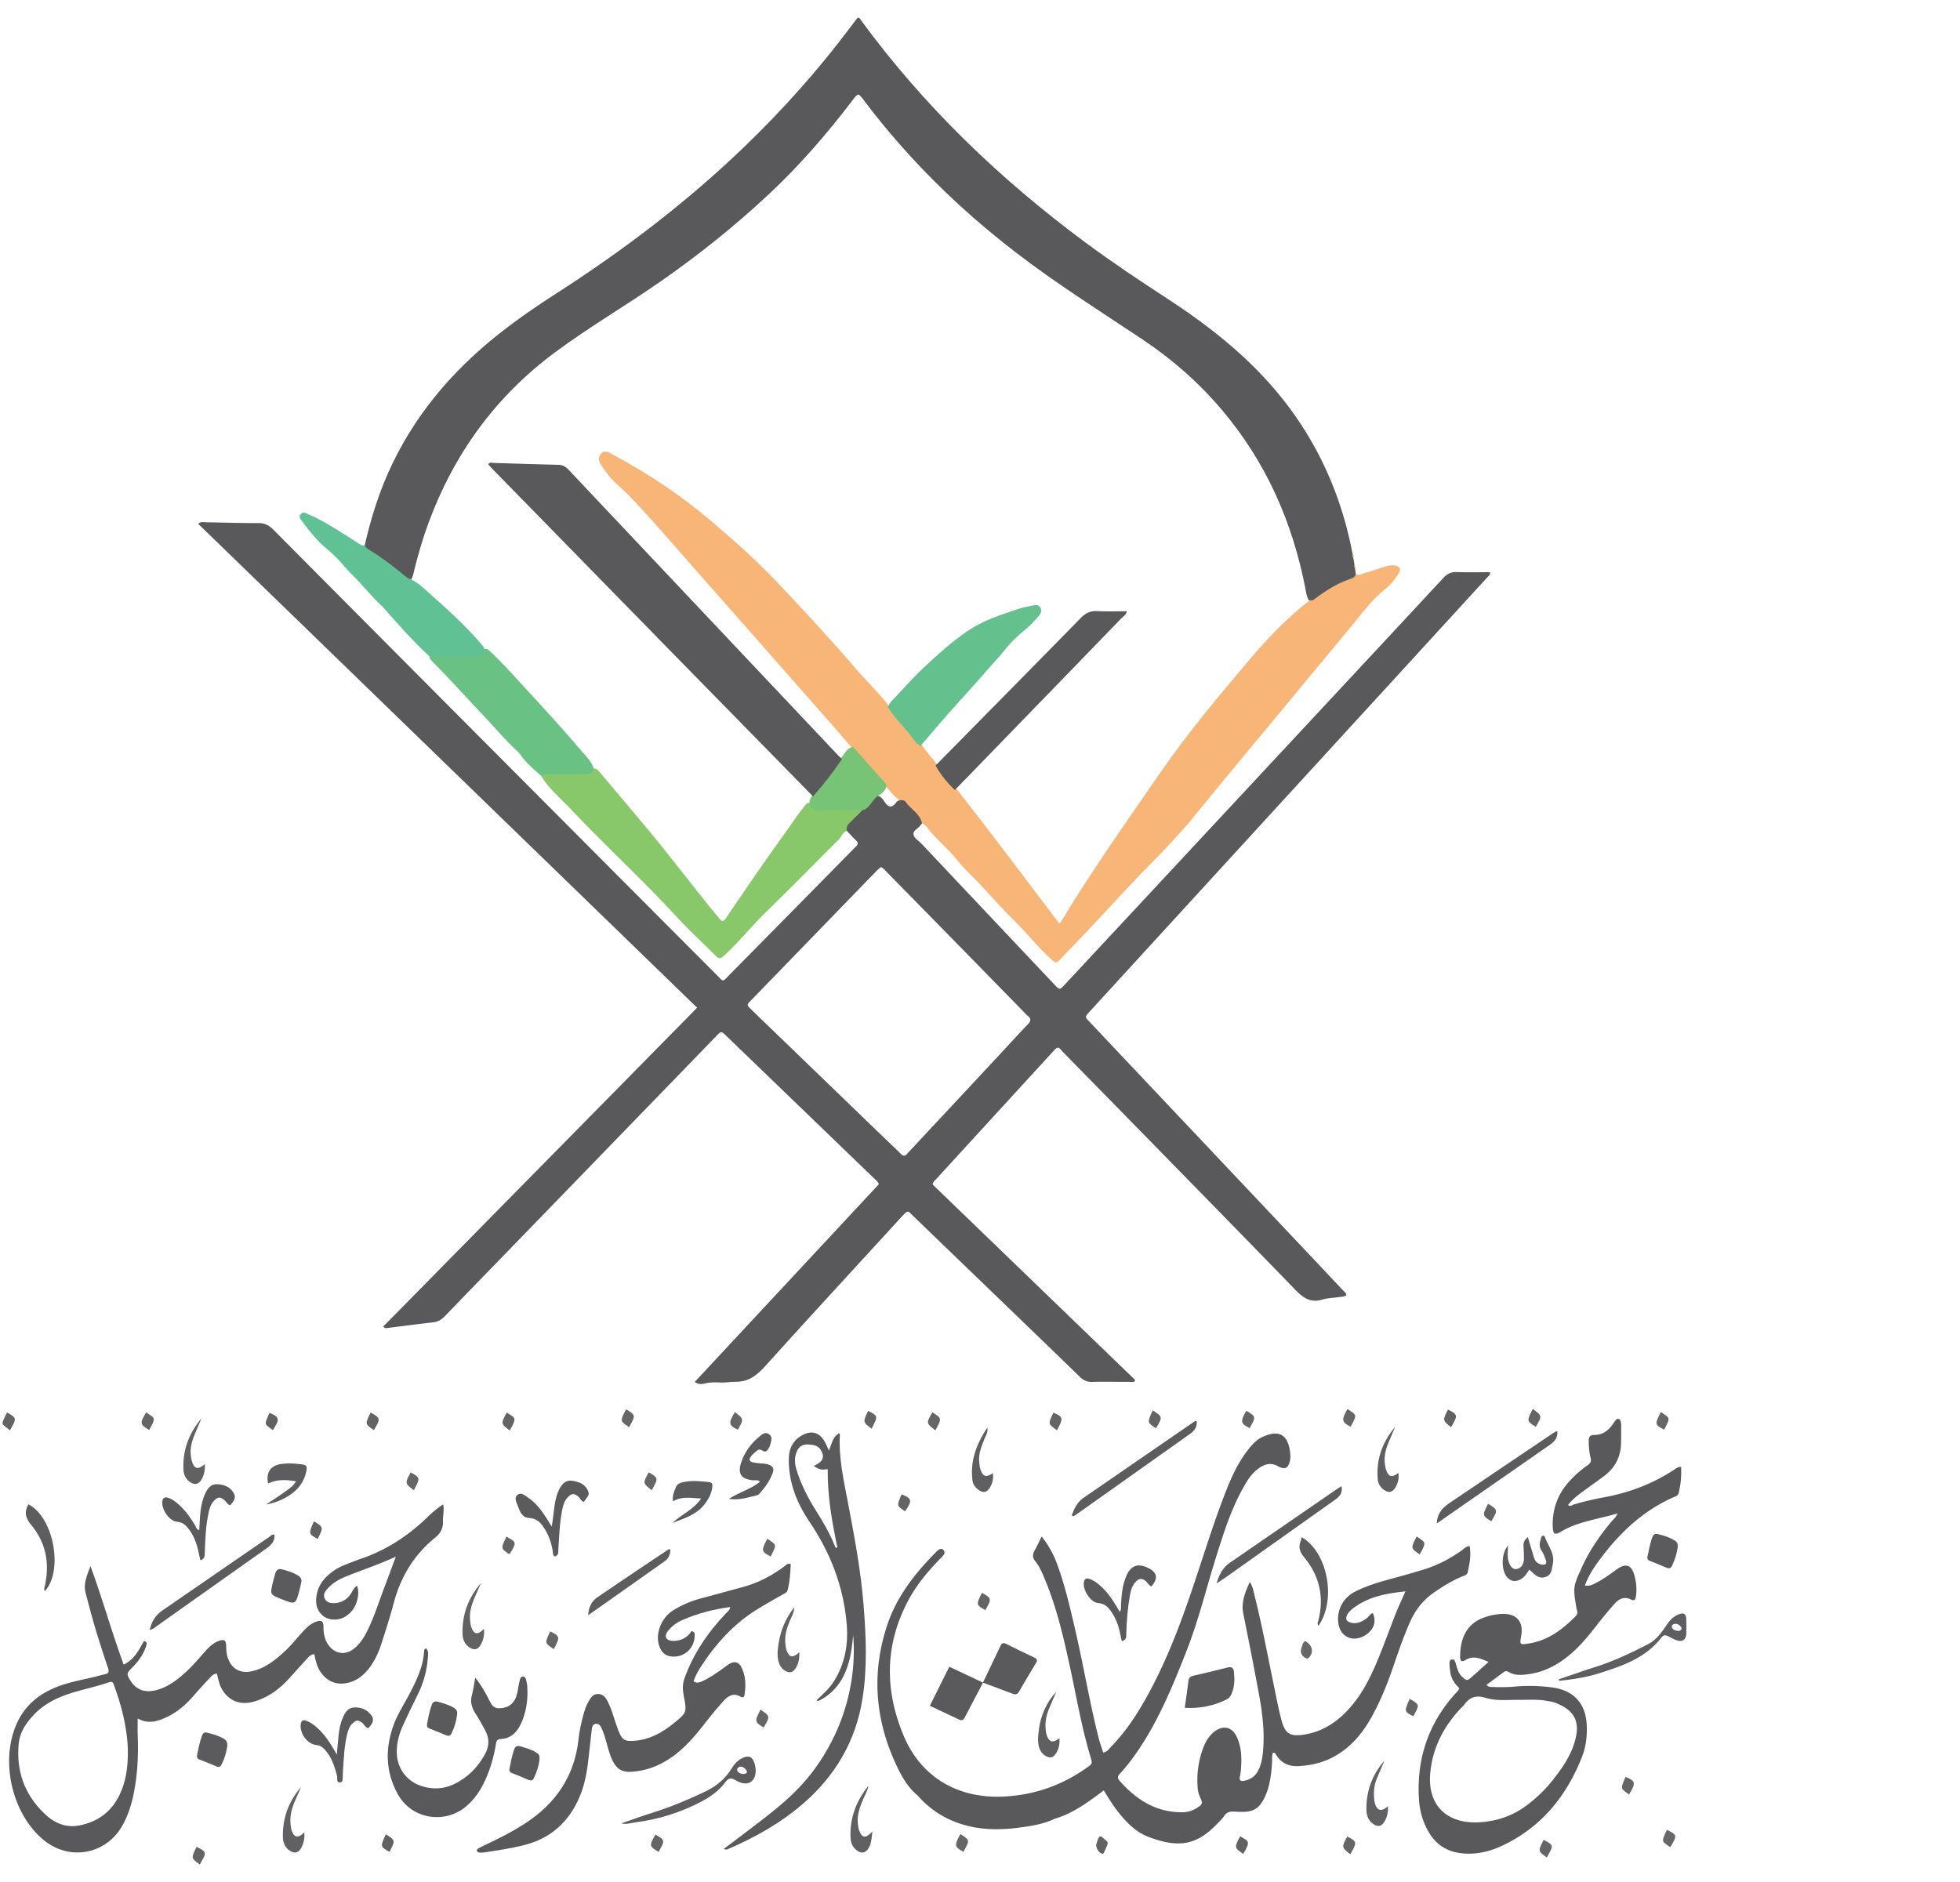 <svg height="2401" viewBox="28.94 17.91 549.599 518.02" width="2500" xmlns="http://www.w3.org/2000/svg"><path d="m131.2 165.97c1.6-6.94 3.65-13.74 6.54-20.26 6.93-15.61 17.56-28.29 30.85-38.86 5.26-4.19 10.79-7.98 16.45-11.62 18.74-12.05 36.41-25.47 52.49-40.94 10.91-10.5 20.96-21.75 30.03-33.88.62-.83 1.25-1.65 1.84-2.43.6-.07.73.38.95.67 17.65 24.13 38.97 44.59 62.95 62.36 7.39 5.47 15.03 10.59 22.74 15.6 8.93 5.81 17.43 12.17 24.96 19.76 14.46 14.56 23.44 31.97 27.23 52.08.18.33.05.72.2 1.06.1.6.2 1.21.31 1.81.14.35.03.73.16 1.08.08.56.15 1.11.23 1.67.5 1.27-.56 1.55-1.3 1.81-3.47 1.25-6.56 3.15-9.55 5.25-.72.5-1.46 1.07-2.32.21-.59-.89-.72-1.92-.92-2.95-3.59-18.81-11.07-35.8-23.52-50.49-6.45-7.61-13.88-14.13-22.17-19.67-11.97-7.99-24.16-15.65-35.58-24.44-16.06-12.35-30.36-26.43-42.56-42.61-1.62-2.15-1.62-2.15-3.2-.07-7.12 9.37-14.81 18.25-23.41 26.3-9.52 8.91-19.68 17.05-30.4 24.51-9.78 6.81-20.1 12.82-29.67 19.93-16.64 12.36-28.3 28.44-35.45 47.85-1.58 4.28-2.84 8.65-3.95 13.07-.23.92-.32 1.9-.89 2.71-.76.49-1.37.08-1.94-.34-3.43-2.54-6.56-5.47-10.29-7.61-.53-.3-.99-.81-.81-1.56z" fill="#59595b"/><path d="m396.28 181.3c.61.29.99-.06 1.46-.42 2.96-2.24 6.08-4.22 9.62-5.44.76-.26 1.51-.49 1.77-1.38.83.44 1.55-.07 2.29-.29 2.13-.63 4.25-1.31 6.36-2.01.63-.21 1.26-.21 1.9-.18 1.77.08 2.36 1.03 1.32 2.5-.99 1.4-1.96 2.82-3.38 3.94-2.25 1.78-4.25 3.85-6.06 6.09-2.45 3.03-4.92 6.03-7.41 9.03-3.29 3.98-6.6 7.94-9.89 11.91-1.97 2.38-3.93 4.78-5.91 7.16-3.3 3.97-6.61 7.93-9.9 11.91-2.74 3.3-5.47 6.61-8.19 9.92-2.62 3.19-5.21 6.4-7.83 9.58-1.47 1.78-3.1 3.42-4.63 5.15-2.9 3.28-6.09 6.3-9.11 9.47-5.28 5.54-10.42 11.21-15.69 16.75-2.19 2.31-4.39 4.62-6.6 6.91-1.34 1.39-1.4 1.32-2.88-.02-3.61-3.28-6.58-7.16-10.07-10.56-3.31-3.23-6.35-6.73-9.51-10.1-2.23-2.38-4.71-4.57-6.72-7.12-2.62-3.34-6.07-5.89-8.55-9.34-.26-.36-.76-.55-1.15-.82-1.55-1.79-3.1-3.58-4.66-5.36-.37-.42-.78-.79-1.36-.9-1.75-1.14-2.92-2.87-4.39-4.3-3.17-3.6-6.55-7.01-9.46-10.84-3.98-4.69-8.06-9.28-12.12-13.89-6.33-7.18-12.67-14.36-18.99-21.57-5.42-6.18-10.89-12.32-16.31-18.51-4.94-5.64-9.83-11.34-15.07-16.72-2.11-2.17-4.62-3.96-6.32-6.52-.22-.33-.49-.63-.72-.96-.86-1.28-1.93-2.69-.65-4.1 1.18-1.3 2.58-.16 3.7.44 9.39 5.04 18.23 10.9 26.39 17.76 6.85 5.76 13.53 11.71 19.68 18.22 7.34 7.78 14.62 15.61 21.58 23.74 3.11 3.63 6.61 6.93 9.51 10.76 2.92 3.6 5.74 7.29 9.02 10.59 1.24 2.11 3.05 3.77 4.44 5.76 1.53 2.43 3.35 4.63 5.35 6.69 9.74 12.42 19.2 25.06 28.85 37.8 1.3-1.6 2.13-3.32 3.13-4.91 8.05-12.77 16.67-25.15 25.27-37.55 7.56-10.9 16.04-21.09 24.61-31.19 5.22-6.17 10.79-12.11 17.28-17.08z" fill="#f8b578"/><path d="m286.18 516.51c-2.32-1.93-3.92-4.44-5.23-7.08-6.49-13.03-7.86-26.54-3.29-40.46 2.63-8 7.67-14.5 13.51-20.42.59-.6 1.43-1.59 2.21-.91.98.85-.04 1.75-.68 2.4-3.43 3.5-6.56 7.21-8.91 11.54-6.82 12.55-6.85 25.49-1.4 38.36 4.95 11.69 15.4 17.64 28.27 16.92 8.44-.47 16.11-3.17 23-8.06 1.62-1.15 1.63-1.16 1.05-3.1-2.5-8.28-3.92-16.8-5.75-25.23-1.85-8.51-3.82-17-7.25-25.06-.66-1.55-1.31-3.11-2.38-4.41-.82-1-.96-1.92-.31-3.06.7-1.23 1.27-2.54 2-4.01 1.89 2.39 3.24 4.8 4.22 7.42 2.25 6 3.68 12.23 5.13 18.46 2.36 10.11 4.05 20.37 6.59 30.45.36 1.44.88 2.85 1.33 4.28 1.1-.19 1.52-.93 2.05-1.47 4.53-4.61 7.94-10.01 10.98-15.66 5.81-10.82 9.87-22.35 13.69-33.98 2.42-7.36 4.78-14.74 7.6-21.97 1.57-4.03 3.36-7.96 5.98-11.44 1.21-1.6 2.52-3.16 4.38-4.01 4.83-2.22 7.13-.4 7.71 4.2.13 1.02.17 2.08-.19 3.09-.5 1.42-1.15 1.75-2.55 1.25-.15-.05-.3-.12-.44-.2-2.41-1.48-4.43-.54-6.32 1.04-1.56 1.31-2.59 3.03-3.58 4.77-3.36 5.96-5.42 12.43-7.47 18.91-2.84 8.99-5.03 18.18-8.48 26.97-3.65 9.31-7.43 18.55-12.95 26.96-1.71 2.61-3.57 5.11-5.69 7.41-.62.67-.86 1.22-.14 2.03 4.69 5.31 10.23 8.89 17.61 8.84 1.5-.01 2.83-.43 4.07-1.21 1.67-1.06 1.71-1.23.85-3.13-.33-.74-.54-1.5-.61-2.31-.34-3.96.17-7.82 1.59-11.53.57-1.5 1.36-2.89 2.57-4 2.79-2.53 5.61-1.94 7.01 1.53 1.24 3.05 1.19 6.25.87 9.45-.04.4-.13.79-.22 1.18-.26 1.01.2 1.36 1.13 1.2 1.86-.32 3.23-1.31 4.07-3.01.79-1.6 1.1-3.32 1.27-5.08.53-5.47-.13-10.86-1.12-16.21-1.39-7.54-2.87-15.06-4.39-22.58-.64-3.17.47-5.87 1.82-8.9.87 1.35 1.02 2.54 1.3 3.67 2.28 9.07 3.96 18.27 5.87 27.42.55 2.66 1.07 5.33 1.79 7.94.98 3.54 2.41 4.34 5.99 3.83 5.81-.83 10.18-4 13.81-8.38 3.47-4.18 5.69-9.05 7.7-14.03 1.56-3.85 2.96-7.76 4.49-11.63.79-1.99 1.71-3.92 2.7-6.17-5.42.57-10.46 1.48-14.74 4.8-.63.49-1.22 1.05-1.59 1.77-.56 1.11-.27 1.83.94 2.18 1.7.49 3.12-.21 4.47-1.16.63-.45.96-1.26 1.77-1.51 1.06 2.38.33 4.6-1.97 6.12-3.64 2.4-7.49.5-7.76-3.83-.23-3.6 1.61-6.73 4.88-8.37 3.46-1.72 7.15-2.76 10.86-3.76a285 285 0 0 0 8.07-2.31c3.86-1.17 7.4-2.99 10.69-5.31.68-.48 1.28-1.17 2.36-1.37.5 2.59-.01 4.99-.52 7.38-.18.82-1 .96-1.66 1.23-2.74 1.15-5.25 2.7-7.7 4.38-3.05 2.1-5.26 4.84-6.76 8.22-1.83 4.1-3.28 8.32-4.73 12.56-1.74 5.08-3.72 10.04-6.39 14.71-2.42 4.23-5.49 7.84-9.77 10.34-3.26 1.91-6.78 2.74-10.52 2.93-2.63.13-4.67-.81-6.11-3.03-.2-.31-.32-.74-.93-.75-.41.78-.25 1.67-.29 2.51-.13 2.48-.38 4.94-1.07 7.34-.11.38-.22.77-.36 1.14-2.04 5.43-4.23 5.87-8.97 5.56-1.51-.1-2.34.15-3.14 1.34-.57.86-1.36 1.57-2.08 2.31-5.54 5.65-10.48 6.69-19.04 3.43-3.2-1.22-5.67-3.54-7.84-6.17-1.73-2.1-3.2-4.38-4.69-6.87-4.36 3.26-8.63 6.47-13.84 7.98-.91-1.48.19-2.1 1.23-2.5 3.49-1.34 6.31-3.68 9.25-5.86 3.07-2.28 4.3-2.3 6.38.9 1.93 2.98 3.86 6 6.8 8.28 2.48 1.93 5.43 2.64 8.14 3.95.77.37 1.42-.11 1.8-.78.54-.95.38-2.03.32-3.06-.09-1.79-1.44-.68-2.19-.82-1.51-.28-2.94-.78-4.36-1.29-3.68-1.31-6.74-3.66-9.49-6.32-2.4-2.31-2.5-4.56-.45-7.14 4.53-5.73 8.39-11.91 11.38-18.51 2.76-6.09 5.45-12.25 7.61-18.6.44-1.28 1.19-2.45 1.21-3.49-3.18 9.29-7.2 18.56-12.73 27.15-1.86 2.9-3.98 5.59-6.08 8.29-1.31 1.68-2.64 3.46-5.07 3.69-.89.08-1.37.76-1.79 1.46-1.1 1.84-2.68 3.16-4.54 4.17-4.73 2.56-9.63 4.82-14.96 5.63-2.52.38-5.23 1.76-7.81-.08-.3-.22-.81-.2-1.17-.03-3.79 1.83-7.37.17-10.83-.94-3.49-1.12-6.53-3.14-9.18-5.84-3.03-3.09-6.03-6.1-7.82-10.17-.97-2.22-1.32-4.59-2.02-6.36 1.08 4.6 2.44 9.6 5.06 14.18.88 1.54 2.03 2.87 2.92 4.37.56 1 1.49 2.1-.04 3.11z" fill="#59595b"/><path d="m271.22 240.17a10.24 10.24 0 0 1 -2.25 2.74c-1.03.89-1.98 1.86-2.52 3.14-.7.26-1.24.74-1.58 1.4-.42.8-1.09 1.37-1.71 1.99-6.39 6.39-12.73 12.83-19.2 19.13-3.9 3.79-7.31 8.03-11.25 11.77-1.97 1.87-1.94 1.9-3.93-.08-3.45-3.45-7.03-6.78-10.33-10.36-9.4-10.23-19.69-19.6-29.2-29.71-2.93-3.11-6.33-5.85-8.58-9.59.59-1.3 1.8-1.13 2.87-1.16 2.53-.07 5.07-.03 7.61-.02 1.28 0 2.53-.1 3.69-.71 1.17-.55 1.77.27 2.39 1.01 5.19 6.17 10.42 12.3 15.53 18.54 6.02 7.35 11.72 14.95 17.8 22.25.87 1.04 1.21 1.09 2.01-.1 5.44-8.08 10.98-16.08 16.66-24 1.68-2.33 3.23-4.76 5.06-6.98.55-.66 1.03-1.83 2.28-.9.97.86 2.16.94 3.37.94 2.79.01 5.57-.02 8.36.02 1 .01 2.08-.14 2.92.68z" fill="#89c76b"/><path d="m233.69 463.72c-4.71.62-9.1 1.78-13.3 3.6-1.63.7-3.09 1.73-4.18 3.15-1.12 1.45-.54 2.66 1.3 2.75 1.56.08 3.01-.4 4.22-1.42.48-.4.83-.95 1.15-1.34 1.04.25.85.91.84 1.41-.05 3.05-2.36 5.51-5.36 5.74-2.42.19-3.95-.88-4.65-3.22-1.01-3.4.73-7.72 4.01-9.75 2.39-1.48 4.95-2.6 7.67-3.32 4.01-1.07 8.02-2.15 12.03-3.26 4.29-1.19 8.15-3.23 11.69-5.92.36-.28.66-.73 1.55-.49-.07 2.43-.24 4.93-.88 7.37-.19.74-1.02.97-1.63 1.32-2.28 1.33-4.59 2.6-6.83 3.98-6.66 4.12-11.75 9.79-15.97 16.31-.78 1.2-1.44 2.48-1.94 3.93 1 .7 1.85.24 2.69-.15 2.04-.95 3.87-2.25 5.68-3.55.58-.42 1.14-.89 1.76-1.24 1.29-.72 2.41-.54 3.11.68 1.47 2.54 1.49 5.34 1.04 8.15-.1.61-.58.72-1.09.42-2.03-1.19-3.54-.22-4.84 1.24-1.64 1.85-3.24 3.75-4.75 5.71-2.06 2.66-4.17 5.26-6.65 7.54-4.12 3.78-8.82 6.25-14.54 6.58-2.2.12-3.7-.67-4.77-2.5-.82-1.39-1.26-2.93-1.7-4.47-.48-1.69-.9-3.4-1.61-5.01-.33-.74-.71-1.56-1.66-1.49-1.02.07-1.13.99-1.23 1.79-.26 2.14-.49 4.28-.72 6.43-.43 4.06-.96 8.1-2.52 11.91-2.98 7.3-8.19 12.06-15.92 13.95-3.65.89-7.36 1.46-11.08 2.01-.47.07-.96.05-1.43-.01-.19-.03-.46-.25-.51-.44-.05-.17.09-.51.24-.6.62-.37 1.26-.69 1.91-.99 3.92-1.81 7.76-3.77 11.39-6.13 8.61-5.6 13.86-13.29 14.96-23.64.25-2.38.79-4.72 1.42-7.04.34-1.24.76-2.44 1.41-3.56.61-1.05 1.24-2.09 2.7-2.04 1.41.05 2.11 1.03 2.66 2.12.46.92.85 1.89 1.19 2.87.61 1.73 1.11 3.51 1.77 5.22 1.06 2.73 1.8 3.16 4.72 2.9 4.15-.36 7.6-2.3 10.76-4.85 3.77-3.05 3.76-3.05 2.87-7.74-.31-1.65-.41-3.2.2-4.9 2.5-6.98 6.58-12.92 11.64-18.25.42-.47 1.04-.79 1.18-1.76zm52.49 52.79c.76-1.09.17-2.08-.48-2.82-2.28-2.61-3.71-5.68-5.09-8.79-.96-2.17-1.8-4.41-2.07-6.78-.18-1.6-.98-3.02-1.21-4.61-.06-.42-.16-.77.29-1.2.74.29.78 1 .91 1.66.84 4.19 2.52 8.04 4.87 11.61.7 1.06 1.51 1.98 2.53 2.8 1.35 1.09 2.65 2.31 3.65 3.78.18.26.35.58.6.72 3.93 2.24 7.67 4.93 12.46 5.03.32.01.69-.03.94.12 1.31.78 2.35.73 3.65-.32.86-.69 2.29-.58 3.33.32.42.36.99 1.06 1.39.72 1.86-1.55 4.16-.46 6.19-1.23 2.06-.78 4.32-1.09 6.37-1.99 2.12-.93 4.21-1.92 6.3-2.9 2.44-1.15 4.5-2.74 5.7-5.23.26-.54.45-1.08 1.14-.99 2.87.37 4.06-1.94 5.45-3.65.78-.96 1.53-1.99 2.33-2.96 2.13-2.59 3.83-5.47 5.55-8.32 4.22-6.98 7.26-14.53 10.35-22.05.34-.82-.02-1.78.63-2.51.26-.29.49-.6.78-.98.63 1.27-.06 2.26-.39 3.25-2.26 6.97-5.3 13.65-8.06 20.43-1.21 2.97-3.04 5.75-4.56 8.63-1.6 3.04-3.51 5.84-5.87 8.35-1.01 1.07-1.18 2.78-2.6 3.61-.35.2-.3.69-.24 1.11.41 2.72 1.99 4.63 4.25 6.01.39.24.9.29 1.25.66 2.41 2.57 5.68 3.43 8.86 4.49 1.22.41 2.31.2 3.59-.68.33 1.92.21 3.65.12 5.35-.05.96-1.17.98-1.67 1.56-.87 1.02-1.1-.16-1.64-.4-1.82-.8-3.66-1.55-5.52-2.26-.91-.35-1.78-.66-2.27-1.62-.17-.33-.53-.62-.87-.78-1.92-.87-2.8-2.68-3.85-4.3-1.12-1.73-2.57-3.23-3.52-5.09-.43-.85-1.31-.85-2.1-.44-.78.4-1.73.72-2.22 1.37-1.6 2.09-4.27 2.7-6.03 4.62-.76.83-2.27 1.04-3.48 1.38-1.07.3-1.38.96-1.33 1.95-2.76 1.33-5.75 1.86-8.74 2.29-4.35.63-8.71.89-13.09.17-6.59-1.09-12.16-4.04-16.58-9.09z" fill="#59595b"/><path d="m195.44 228.76c-.59 1.14-1.57 1.39-2.78 1.37-3.16-.05-6.33-.01-9.49-.02-.87 0-1.75-.04-2.51.49-2.12-1.92-4.32-3.75-5.95-6.14-.18-.26-.41-.49-.65-.7-3.48-3.17-6.44-6.82-9.68-10.21-4.83-5.05-9.46-10.29-14.42-15.23-.36-.36-.57-.76-.63-1.25.79-.88 1.87-.73 2.88-.75 2.84-.04 5.69-.02 8.54-.02 1.2 0 2.38-.06 3.31-.97 1.31-.94 2.07.13 2.84.86 3.75 3.57 7.15 7.49 10.67 11.28 4.98 5.36 9.88 10.81 14.63 16.39 1.26 1.51 2.8 2.85 3.24 4.9z" fill="#69c184"/><path d="m164.73 195.24c-.4 1.41-1.26 1.87-2.78 1.82-4.2-.12-8.41-.02-12.62 0-4.58-4.2-8.65-8.87-12.75-13.51-.11-.12-.21-.24-.33-.35-3.14-2.84-5.68-6.25-8.73-9.17-1.49-1.44-2.74-3.09-4.17-4.57-1.65-1.71-3.64-3.08-5.26-4.84-1.5-1.64-2.92-3.34-4.21-5.15-.47-.66-1.36-1.35-.61-2.26.77-.94 1.69-.11 2.4.17 2.73 1.11 5.25 2.64 7.75 4.2 2.09 1.3 4.17 2.6 6.22 3.95.5.33.98.51 1.56.44.33.68.94 1.05 1.56 1.42 3.61 2.19 6.89 4.82 10.16 7.48.32.26.64.47 1.05.52 2.43 1.09 4.23 3.04 6.17 4.74 4.94 4.34 9.77 8.82 14.03 13.85.3.36.59.74.56 1.26z" fill="#5fc194"/><path d="m162.19 483.51c1.79 2.24 2.85 4.21 3.86 6.19.63 1.23 1.12 2.45 2.88 2.41 1.93-.05 3.43-.7 4.38-2.41.63-1.14.78-2.42 1-3.68.12-.71.28-1.41.46-2.1.11-.42.42-.72.85-.7.45.01.69.38.8.78.14.54.29 1.08.34 1.64.27 3.31-.07 6.57-1.26 9.67-1.11 2.88-2.76 5.28-6.28 5.44-.96.04-1.1.66-1.23 1.44-.56 3.49-1.53 6.86-2.99 10.08-1.31 2.87-3.02 5.44-5.49 7.47-6.09 4.99-15.22 3.37-19.02-3.52-3.54-6.42-3.61-13.13-1-19.91.98-2.54 2.45-4.85 3.74-7.24 2.24-4.17 4.4-8.35 4.66-13.22.01-.24.16-.42.53-.54.8.82.54 1.9.47 2.86-.28 3.54-1.22 6.91-2.81 10.1-1.39 2.79-2.75 5.59-4.05 8.43-1.11 2.41-1.85 4.93-1.84 7.63.02 4.59 2.76 8.33 7.17 9.67 3.03.92 6.03.77 8.89-.61 3.87-1.86 6.74-4.76 8.76-8.56 1.15-2.18 1.18-4.27.04-6.39-.87-1.62-1.73-3.25-2.74-4.78-1.12-1.7-1.62-3.4-1-5.42.38-1.35.52-2.78.88-4.73z" fill="#59595b"/><path d="m304.57 484.92c1.74-3.64 3.35-7.01 4.95-10.39.35-.74.79-.85 1.52-.49 2.64 1.32 5.29 2.6 7.96 3.87.74.35.9.74.46 1.48-1.62 2.66-3.21 5.33-4.76 8.02-.44.77-.96.95-1.77.64-2.69-1.02-5.38-2.01-8.36-3.13z" fill="#5a595b"/><path d="m289.68 491.41c1.87-3.75 3.63-7.29 5.46-10.95 3.13 1.48 6.21 2.94 9.44 4.46-1.76 3.35-3.45 6.57-5.12 9.78-.34.65-.75.97-1.52.61-2.72-1.3-5.45-2.57-8.26-3.9z" fill="#5a595b"/><path d="m361.15 491.99c.37-2.68.74-5.12 1.04-7.57.1-.86.53-1.24 1.33-1.42 3.27-.76 6.53-1.53 9.78-2.35 1.08-.27 1.54.27 1.64 1.16.23 2.08.2 4.15-.6 6.13-.27.68-.69 1.3-1.35 1.64-3.69 1.89-7.6 2.63-11.84 2.41z" fill="#5a5a5c"/><path d="m183.64 441.16c.35-1.93.51-3.8.77-5.65.26-1.83.65-3.61 1.57-5.23.77-1.35 1.86-2.25 3.5-1.97 1.85.32 3.6.92 4.36 2.9.36.95.28 1.07-1.23 3.03-.77-.25-1.01-1.11-1.6-1.57-1.07-.84-1.73-.84-2.71.11-1.29 1.24-1.59 2.91-1.88 4.56-.57 3.31-.69 6.66-.91 9.99-.05.84.19 1.8-.93 2.21-.73-.25-.55-.91-.63-1.4-.33-2.15-.99-4.19-2.11-6.06-1.04-1.74-2.16-3.22-4.55-3.34-1.97-.1-2.62-1.9-3.19-3.49-.36-1-1.12-2.24.03-3.06.99-.7 1.95.23 2.8.78 2.18 1.43 3.73 3.46 5.12 5.61.55.84 1.06 1.71 1.59 2.58zm-60.25 63.95c.19-2.1.32-3.65.47-5.21.18-1.84.53-3.64 1.29-5.33.6-1.34 1.41-2.6 3.07-2.69 1.94-.1 3.61.56 4.81 2.17 1.09 1.46.18 2.52-.76 3.62-.91-.06-1.15-.98-1.74-1.45-1.13-.88-1.66-.89-2.7.09-.91.86-1.29 1.99-1.57 3.17-.8 3.36-.92 6.79-1.15 10.21-.03.4-.02.8-.05 1.2-.06.77.16 1.96-.77 2.03-1.14.08-.67-1.18-.84-1.86-.7-2.73-1.56-5.36-3.55-7.48-.62-.66-1.27-1.05-2.24-1.15-2.55-.25-4.73-3.28-4.39-5.87.12-.91.59-1.28 1.48-.97 1.23.43 2.26 1.18 3.2 2.05 1.66 1.53 3 3.31 4.14 5.24.34.62.69 1.2 1.3 2.23zm220.11-31.81c-.21-.96-.4-1.8-.58-2.65-.46-2.14-1.27-4.13-2.56-5.89-.85-1.17-1.79-2.05-3.48-2.16-2.19-.14-4.5-3.88-3.98-6.02.19-.77.68-1.03 1.44-.78 1.16.38 2.15 1.06 3.05 1.86 1.76 1.55 3.13 3.41 4.34 5.4.36.6.73 1.2 1.24 2.03.45-.86.29-1.57.32-2.23.14-2.64.4-5.27 1.42-7.74 1.24-3.03 3.25-3.79 6.13-2.39 2.61 1.27 2.93 2.94.96 5.2-.79-.28-1.08-1.11-1.7-1.59-.92-.71-1.73-.66-2.55.14-1.09 1.06-1.5 2.44-1.76 3.86-.64 3.55-.92 7.13-1.03 10.73-.03.81.23 1.82-1.26 2.23zm-258.38-22.69c-.2-.94-.37-1.72-.54-2.49-.51-2.28-1.3-4.44-2.74-6.31-.85-1.1-1.74-1.9-3.31-2.02-2.22-.17-4.52-3.76-4.03-5.94.18-.8.73-1.02 1.44-.81 1.18.34 2.14 1.05 3.04 1.85 1.88 1.65 3.3 3.67 4.6 5.79.31.5.34 1.24 1.24 1.49.07-1.37.12-2.69.22-4.01.18-2.24.56-4.44 1.54-6.48.65-1.37 1.62-2.49 3.26-2.41 1.89.09 3.62.72 4.64 2.5.81 1.42-.13 2.4-.96 3.4-.8-.14-1.06-.92-1.59-1.37-1.26-1.07-1.9-1.04-3.03.17-.86.92-1.18 2.07-1.45 3.24-.83 3.68-.94 7.43-1.09 11.17-.02.86.1 1.79-1.24 2.23z" fill="#5b5b5d"/><path d="m105.9 443.44c.15 1.81-.9 2.88-2.26 3.85-6.72 4.73-13.42 9.5-20.13 14.25-3.45 2.45-6.89 4.91-10.35 7.34-.64.45-1.21 1.05-2.25 1.27.54-2.33 1.62-4.13 3.52-5.44 8.03-5.51 16.04-11.04 24.06-16.57 2.04-1.4 4.07-2.82 6.12-4.21.37-.24.66-.71 1.29-.49zm223.57-5.49c.71-1.81 1.51-3.62 3.2-4.79 10.45-7.22 20.93-14.41 31.4-21.61.05-.04.15 0 .41 0 .21 1.67-.62 2.75-1.9 3.65-3.53 2.49-7.04 4.99-10.56 7.48l-20.34 14.43c-.58.41-1.17.8-1.76 1.2-.15-.13-.3-.24-.45-.36zm40.59 19.14c.83-2.7 1.86-4.51 3.73-5.79 10.12-6.96 20.24-13.92 30.36-20.89.26-.18.53-.33.97-.59.36 1.86-.52 2.9-1.8 3.8-3.78 2.66-7.55 5.35-11.32 8.03-6.57 4.66-13.14 9.33-19.71 13.99-.59.4-1.2.77-2.23 1.45zm95.56-42.7c.18 1.83-.73 2.9-2.06 3.82-8.07 5.59-16.13 11.21-24.19 16.82-2.48 1.73-4.97 3.45-7.54 5.25.04-2.24 1.16-4.11 3.27-5.54 5.09-3.45 10.19-6.89 15.28-10.32 4.37-2.95 8.74-5.89 13.11-8.83.65-.43 1.24-.98 2.13-1.2z" fill="#5c5b5d"/><path d="m233.31 433.39c3.11-1.98 6.2-2.75 8.74-4.8-.65-.68-1.39-.36-2.02-.42-3.22-.33-4.27-1.8-3.31-4.83.94-2.96 2.7-5.41 5.09-7.37.75-.61 1.62-1.53 2.75-.74 1.2.85.58 2.01.32 3.06-.11.45-.36.89-.63 1.27-.28.41-.73.7-1.23.44-.57-.3-1.05-.72-1.72-.2-.76.59-1.52 1.18-2.01 2.02-.38.65-.03 1.11.58 1.27.69.18 1.41.26 2.12.32.79.07 1.59.05 2.36.33 1.31.47 1.73 1.09 1.28 2.33-.8 2.2-2.15 4.08-3.68 5.82-.2.23-.51.43-.8.5-2.39.52-4.73 1.44-7.84 1z" fill="#5b5b5d"/><path d="m457.75 453.21c-.76 1.27-1.46 2.33-2.7 2.88-1.28.57-2.33.42-3.3-.51-1.91-1.84-1.95-6.81.03-9.09.04 1.44-.23 2.78.1 4.09.42 1.67 1.18 2.56 2.16 2.49 1.35-.08 2.26-1.33 2.23-3.12a45.92 45.92 0 0 0 -.12-3.11c-.09-1.13.25-2.03 1.21-2.71.58 1.92 1.16 3.81 1.72 5.71.33 1.1 1.03 1.77 2.17 1.96 1.11.18 1.51-.24 1.13-1.3-.33-.9-.65-1.83-1.19-2.61-.87-1.25-.41-2.46-.09-3.66.15-.54.83-.76 1.04-.16.87 2.5 2.86 4.65 2.21 7.65-.31 1.42-.26 2.9-1.92 3.52-1.62.61-2.76-.22-3.84-1.26-.2-.19-.44-.4-.84-.77zm-263.88 12.81c.11-2.18.94-3.91 2.56-5.02 6.59-4.51 13.24-8.94 19.87-13.39.12-.08.3-.05.62-.1-.04 1.37-.41 2.52-1.53 3.32-7.16 5.07-14.34 10.13-21.52 15.19z" fill="#5d5c5e"/><path d="m36.91 434.91c7.08 3.55 9.89 18.73 4.57 24.38-.33-.65 0-1.25.12-1.86 1.26-6.14.17-11.82-3.84-16.65-1.59-1.92-2.16-3.57-.85-5.87zm357.05 9.22c7.31 4.28 9.76 17.52 4.71 24.83-.5-.53-.15-1.06-.04-1.51 1.67-6.6.28-12.56-4.03-17.73-1.25-1.51-1.62-2.78-.94-4.5.11-.29.17-.61.3-1.09z" fill="#5d5d5f"/><path d="m111.94 428.45c-3.46-.58-5.57-.4-7.82.61-.61-3 .6-4.94 3.48-5.42 2.06-.34 4.12-.17 6.19.1 1.17.15 1.25.76 1.09 1.63-.51 2.91-2.08 5.17-4.47 6.8a17.26 17.26 0 0 1 -6.87 2.79c.92-.61 1.85-1.2 2.76-1.82 1.06-.71 2.12-1.41 3.14-2.18.94-.68 1.9-1.37 2.5-2.51z" fill="#5d5c5e"/><path d="m225.54 433.28c-2.7-.09-5.35-.75-7.89.8-.24-1.63.36-2.86.87-4.09.33-.8 1.1-1.09 1.91-1.28 2.46-.58 4.92-.29 7.38-.03.91.1.93.74.86 1.4-.2 1.89-1.1 3.48-2.26 4.93-2.3 2.86-5.65 3.89-8.91 5.1 2.58-2.4 6-3.74 8.04-6.83z" fill="#5b5c5e"/><path d="m92.66 502.86c-.26 1.5-.71 3.43-1.7 5.2-.26.47-.63.64-1.19.41-1.62-.68-3.24-1.35-4.88-1.97-.68-.26-.79-.71-.67-1.32.35-1.8.72-3.6 1.34-5.33.24-.66.59-1.1 1.42-.9 1.64.38 3.24.85 4.71 1.7.66.39 1.1.91.97 2.21zm20.79-46.23c-.15.7-.28 1.4-.46 2.09-1.14 4.39-1.15 4.39-5.25 2.73-3.08-1.25-3.09-1.25-2.31-4.56.2-.85.47-1.68.69-2.53.26-1.02.82-1.47 1.92-1.2 1.47.37 2.91.8 4.23 1.57.72.41 1.33.91 1.18 1.9z" fill="#5b5b5d"/><path d="m157.13 493.78c-.23 1.9-.75 3.73-1.61 5.45-.3.6-.77.74-1.39.48-1.62-.67-3.24-1.31-4.87-1.97-.53-.21-.66-.62-.57-1.16.3-1.81.68-3.59 1.28-5.33.31-.9.81-1.24 1.81-.96 1.46.42 2.9.84 4.24 1.56.78.43 1.24.99 1.11 1.93z" fill="#5a5a5c"/><path d="m499.39 446.89c-.23 1.77-.79 3.51-1.56 5.19-.32.69-.75.96-1.51.63-1.54-.65-3.09-1.29-4.65-1.89-.62-.24-.91-.61-.76-1.27.4-1.79.69-3.6 1.31-5.33.28-.78.69-1.18 1.61-.96 1.56.38 3.08.84 4.47 1.65.99.59 1.11.87 1.09 1.98z" fill="#5b5b5d"/><path d="m180.23 506.46c-.19 1.78-.79 3.59-1.63 5.31-.3.62-.77.71-1.39.45-1.54-.65-3.08-1.3-4.64-1.9-.62-.24-.9-.57-.77-1.25.35-1.8.69-3.59 1.28-5.33.31-.92.86-1.24 1.82-.94 1.45.44 2.92.82 4.22 1.61 1.04.63 1.12.8 1.11 2.05z" fill="#5a5a5c"/><path d="m163.81 457.01c-.56 1.28-1.11 2.56-1.68 3.83-.95 2.14-1.63 4.33-1.37 6.71.07.63.14 1.28.35 1.87.72 2.02 1.83 2.2 3.54.41.16 1.77-.16 3.24-.98 4.58-.78 1.29-1.76 1.47-3.04.67-1.42-.89-1.96-2.29-2-3.87-.14-5.37 1.62-10.1 5.18-14.2z" fill="#626263"/><path d="m114.27 526.9c.16 1.63-.16 2.94-.75 4.17-.85 1.73-2.16 1.96-3.67.74-1.14-.93-1.57-2.22-1.59-3.6-.09-5.27 1.56-9.95 5.09-13.97-.56 1.28-1.11 2.56-1.68 3.84-.91 2.07-1.49 4.2-1.26 6.48.06.63.12 1.28.33 1.87.7 2.02 1.81 2.22 3.53.47zm302.88-20.1c-.68 1.6-1.35 3.2-2.04 4.79-.78 1.8-1.02 3.67-.87 5.61.03.4.06.8.14 1.18.56 2.47 1.77 2.89 3.75 1.24.09 1.6-.22 3.07-1.04 4.38-.8 1.28-1.8 1.44-3.04.6-1.47-.99-1.94-2.46-1.96-4.14-.06-5.21 1.68-9.8 5.06-13.66z" fill="#616163"/><path d="m325.12 487.53c-.56 1.28-1.11 2.57-1.67 3.85-.91 2.07-1.54 4.2-1.31 6.5.06.55.1 1.12.26 1.65.67 2.13 1.77 2.43 3.62.97.13 1.61-.18 3.08-1.05 4.38-.79 1.17-1.67 1.31-2.88.57-1.01-.62-1.58-1.53-1.86-2.67-.39-1.6-.17-3.18.03-4.76.48-3.83 2.17-7.7 4.86-10.49z" fill="#5f5f61"/><path d="m86.37 423.63c.12 1.6-.18 2.92-.81 4.14-.84 1.61-2.11 1.86-3.54.75-1.01-.78-1.54-1.89-1.62-3.1-.36-5.56 1.49-10.41 5.07-14.66-.71 1.66-1.46 3.31-2.12 4.99-.74 1.88-1.19 3.81-.85 5.85.07.39.11.79.23 1.18.65 2.23 1.74 2.54 3.64.85z" fill="#616163"/><path d="m253.07 476.41c.06 1.74-.19 3.14-.96 4.4-.84 1.38-1.91 1.57-3.23.64-.88-.62-1.4-1.48-1.66-2.54-.44-1.76-.2-3.5.09-5.23.58-3.48 1.85-6.68 4.33-9.88-.04 1.65-.71 2.57-1.13 3.56-.92 2.15-1.62 4.34-1.34 6.73.07.63.15 1.28.37 1.86.73 1.94 1.69 2.12 3.53.46z" fill="#626264"/><path d="m420.15 413.18c-.55 1.29-1.09 2.58-1.64 3.86-.86 1.99-1.49 4.04-1.27 6.24.06.63.15 1.27.34 1.87.69 2.1 1.62 2.36 3.48.96.23 1.52-.11 2.88-.86 4.12-.84 1.39-1.86 1.56-3.2.62-1.04-.73-1.64-1.76-1.74-3-.46-5.54 1.3-10.4 4.89-14.67z" fill="#5f5f61"/><path d="m273.56 526.66c-.19 1.62-.23 2.9-.76 4.09-.93 2.11-2.48 2.41-4.12.78-.97-.97-1.22-2.19-1.26-3.51-.14-5.35 1.7-9.99 4.99-14.13-.14 1.32-.88 2.42-1.38 3.6-.94 2.22-1.81 4.45-1.54 6.93.07.63.14 1.28.34 1.87.75 2.24 1.86 2.45 3.73.37z" fill="#606062"/><path d="m305.79 413.37c.22 1.5-.4 2.2-.71 2.97-.87 2.15-1.79 4.27-1.56 6.67.07.71.12 1.44.34 2.11.65 2.05 1.67 2.35 3.46 1.04.27 1.41-.04 2.69-.7 3.89-.9 1.62-2.06 1.82-3.52.65-.77-.62-1.34-1.42-1.46-2.4-.71-5.37.97-10.09 4.15-14.93z" fill="#5f5f61"/><path d="m497.31 531.08c-2.48-1.69-2.58-1.45-.96-4.87 3.08 1.44 2.82 1.69.96 4.87z" fill="#676769"/><path d="m205.33 413.29c-2.18-1.66-2.86-1.29-.82-5.03 2.71 1.62 2.72 1.69.82 5.03z" fill="#676567"/><path d="m298.23 527.39c2.65 1.7 2.74 1.64.85 4.98-2.52-1.36-2.59-1.76-.85-4.98z" fill="#666567"/><path d="m407.57 533.05c-2.47-1.93-2.47-1.93-.86-4.96 2.84 1.37 2.77 1.65.86 4.96z" fill="#656567"/><path d="m282.74 436.87c-2.38-1.55-2.38-1.55-.99-4.74 3.24 1.12 2.78 2.09.99 4.74z" fill="#646365"/><path d="m242.19 492.5c2.75 1.87 2.75 1.87.87 5.01-2.55-1.62-2.56-1.66-.87-5.01z" fill="#666668"/><path d="m462.68 533.98c-2.33-1.8-2.63-1.5-.9-4.96 3.18 1.56 2.61 1.77.9 4.96z" fill="#656466"/><path d="m273.34 413.7c-2.48-1.87-2.48-1.87-.97-4.98 2.81 1.4 2.82 1.42.97 4.98z" fill="#636466"/><path d="m211.68 430.97c-2.51-2-2.51-2-.83-5.03 2.75 1.6 2.75 1.6.83 5.03z" fill="#666567"/><path d="m378.42 408.67c2.75 1.65 2.75 1.65.92 4.87-2.73-1.35-2.53-2.01-.92-4.87z" fill="#656466"/><path d="m394.93 473.25c.24.16.51.31.75.51 1.42 1.17 1.52 2.93.26 4.2-.28.28-.54.24-.84.09-1.21-.61-1.67-1.63-1.2-2.91.24-.65.28-1.43 1.03-1.89z" fill="#676768"/><path d="m244.1 444.55c2.52 1.82 2.81 1.31.96 5-2.66-1.34-2.72-1.65-.96-5z" fill="#666668"/><path d="m84.98 535.93c-2.36-1.74-2.59-1.58-.93-4.95 3.32 1.54 2.55 1.9.93 4.95z" fill="#636466"/><path d="m234.98 409.06c2.55 1.9 2.55 1.9.87 4.95-2.82-1.35-2.55-2.04-.87-4.95z" fill="#666567"/><path d="m69.9 409.14c2.69 1.71 2.75 1.45.88 4.93-2.64-1.57-2.69-1.86-.88-4.93z" fill="#656567"/><path d="m352.18 408.56c2.79 1.83 2.8 1.87.9 5.03-2.48-1.63-2.48-1.63-.9-5.03z" fill="#666566"/><path d="m458.74 408.16c2.66 1.95 2.66 1.95.85 5-2.58-1.58-2.58-1.6-.85-5zm-286.86 6.04c-2.53-1.91-2.53-1.91-.87-5 2.75 1.56 2.75 1.56.87 5z" fill="#636466"/><path d="m304.29 459.72c2.76 1.58 2.76 1.61.97 4.87-2.63-1.43-2.65-1.54-.97-4.87zm-91.56 67.82c2.72 1.6 2.72 1.6.88 4.85-2.64-1.57-2.67-1.74-.88-4.85z" fill="#646365"/><path d="m485.73 516.32c-2.32-1.83-2.54-1.37-.97-4.96 2.85 1.17 2.95 1.65.97 4.96z" fill="#656566"/><path d="m170.93 443.96c2.43 1.46 3.29 1.28.87 4.95-2.78-1.68-2.2-1.88-.87-4.95z" fill="#656466"/><path d="m494.66 409.02c2.44 1.78 2.89 1.26.93 4.95-2.64-1.3-2.7-1.59-.93-4.95z" fill="#666668"/><path d="m31.74 414.17c-2.51-2.12-2.71-1.17-.84-5.02 2.78 1.57 2.78 1.59.84 5.02z" fill="#646365"/><path d="m184.24 475.52c-2.71-1.77-2.54-1.68-1.01-4.98 2.77 1.42 2.79 1.51 1.01 4.98zm-39.26-44.54c-2.53-1.96-2.53-1.96-.89-5.03 2.73 1.51 2.73 1.51.89 5.03z" fill="#666567"/><path d="m424.23 489.45c2.73 1.65 2.89 1.59 1 4.91-2.56-1.33-2.57-1.37-1-4.91z" fill="#636466"/><path d="m133.79 414.11c-2.52-1.71-2.52-1.71-.92-4.94 2.79 1.55 2.82 1.73.92 4.94z" fill="#646365"/><path d="m406.79 408.17c2.46 1.79 2.91 1.28.88 4.97-2.9-1.36-2.34-2.31-.88-4.97z" fill="#666567"/><path d="m105.45 414.11c-2.56-1.92-2.4-1.4-.95-4.85 2.85 1.15 2.96 1.75.95 4.85z" fill="#626263"/><path d="m435.83 413.28c-2.4-1.91-2.4-1.91-.87-4.94 2.9 1.38 2.73 1.75.87 4.94z" fill="#616062"/><path d="m377.55 532.96c-2.53-1.77-2.53-1.77-.87-4.94 2.31 1.37 3.09 1.27.87 4.94z" fill="#626163"/><path d="m447.1 439.67c-2.53-1.56-2.55-1.67-.89-4.92 2.79 1.73 2.81 1.79.89 4.92z" fill="#646465"/><path d="m291.21 414.18c-2.59-2.04-2.59-2.04-.83-5.06 2.69 1.66 2.69 1.66.83 5.06z" fill="#666567"/><path d="m325.32 414.16c-2.6-1.96-2.51-1.61-.99-4.97 2.79 1.27 2.84 1.51.99 4.97z" fill="#656567"/><path d="m137.15 527.44c2.67 1.72 2.67 1.72 1.02 4.94-2.64-1.45-2.64-1.45-1.02-4.94z" fill="#626264"/><path d="m426.19 443.93c2.42 1.71 2.91 1.37.85 5.03-2.56-1.72-2.56-1.72-.85-5.03zm-88.85 84.1c.57-.02.85.41 1.2.72.46.4 1.21.71.96 1.48-.29.9-.74 1.75-1.14 2.61-.03.07-.28.09-.4.06-.91-.21-1.9-1.87-1.58-2.75.26-.72.37-1.54.96-2.12z" fill="#626163"/><path d="m116.98 439.68c2.68 1.65 2.68 1.65 1.05 4.93-2.59-1.38-2.62-1.51-1.05-4.93z" fill="#616062"/><path d="m408.9 172.39c-.31-.32-.3-.69-.16-1.08.37.32.32.69.16 1.08zm-.46-2.89c-.32-.31-.31-.67-.2-1.06.4.3.34.67.2 1.06z" fill="#f8b578"/><path d="m446.73 173.48c-3.08 0-6.17.07-9.26-.03-1.56-.06-2.67.41-3.75 1.58-13.81 14.89-27.66 29.74-41.5 44.61-21.57 23.17-43.14 46.35-64.72 69.52-1.42 1.53-1.44 1.52-2.88-.01-12.46-13.2-24.92-26.39-37.37-39.61-.8-.85-2.16-1.51-2.16-2.72.01-.95 1.34-1.48 1.93-2.33.14-.2.31-.36.46-.54-.54-2.73-3.11-3.93-4.54-6-.31-.44-.92-.58-1.51-.53-.09.01-.18.03-.26.06-.38.09-.72.29-.95.6-1.2 1.65-2.21 1.35-3.23-.19-.45-.71-.97-1.4-1.83-1.69a.076.076 0 0 0 -.04-.02c-2.07.51-2.56 2.75-4.16 3.78l-.18.21c-.89 1.06-1.96 1.94-2.92 2.94-.77.81-1.82 1.55-1.42 2.95.82.87 1.62 1.77 2.49 2.6.66.64.7 1.19-.01 1.79-.3.26-.56.57-.84.85-11.5 11.68-23 23.37-34.52 35.03-2.14 2.18-1.58 2.18-3.75.01-19.87-19.93-39.74-39.87-59.6-59.82-21.55-21.64-43.1-43.29-64.62-64.97-1.21-1.22-2.41-1.84-4.17-1.84-4.96.02-9.91-.16-14.87-.23-.6-.01-1.26-.23-2.04.44 46.63 45.23 93.2 90.4 139.91 135.71-29.43 29.9-58.73 59.67-88.02 89.42.5.6.91.44 1.27.39 4.2-.51 8.4-1.09 12.61-1.55 1.46-.15 2.49-.79 3.48-1.82 6.2-6.46 12.45-12.87 18.69-19.3l57.09-58.92c1.65-1.71 1.5-1.82 3.13-.25 13.75 13.27 27.52 26.53 41.27 39.8.51.49 1.13.9 1.44 1.73-17.16 18.44-34.36 36.91-51.63 55.46 1 .68 1.84.67 2.72.45 1.41-.34 2.86-.38 4.3-.3 1.52.09 3.03-.2 4.53-.2 3.62.01 5.92-1.86 8.24-4.42 12.69-14.07 25.55-28 38.34-41.98 1.75-1.91 1.63-1.54 3.11-.11 5.52 5.33 11.05 10.66 16.58 15.99 10.07 9.71 20.16 19.41 30.19 29.16 1.07 1.04 2.13 1.46 3.61 1.4 2.71-.1 5.43-.02 8.15-.01h3.49c.07-.19.14-.37.21-.56-18.95-18.29-37.89-36.58-56.8-54.83.24-.82.78-1.2 1.2-1.66 10.63-11.62 21.27-23.24 31.91-34.85 2.41-2.63 1.87-2.25 4.06-.01 21.6 22.05 43.22 44.08 64.71 66.23 2.22 2.28 4.25 3.55 7.44 2.59 1.52-.46 3.16-.45 4.74-.7.68-.1 1.42-.03 1.98-.54 0-.61-.47-.86-.79-1.2-6.85-7.27-13.71-14.54-20.57-21.81-16.91-17.91-33.82-35.81-50.72-53.72-1.24-1.31-1.23-1.33-.03-2.64 23.64-25.83 47.29-51.66 70.94-77.49 13.56-14.8 27.11-29.6 40.66-44.41.34-.38.94-.64.78-1.49zm-129.55 126.78c-2.99 3.12-5.89 6.32-8.83 9.48-7.96 8.54-15.92 17.07-23.88 25.61-.38.41-.79.8-1.14 1.23-.59.71-1.1.73-1.77.06-1.7-1.69-3.46-3.33-5.18-4.99-12.08-11.66-24.16-23.33-36.24-34.99-.11-.11-.23-.22-.34-.33-1.64-1.58-1.52-1.46-.07-2.96l34.89-36c.42-.44.91-.82 1.3-1.17.8.3 1.16.86 1.6 1.31 5.94 6.04 11.88 12.09 17.81 18.15 6.99 7.14 13.97 14.28 20.96 21.43.28.28.54.6.85.84.99.78.9 1.43.04 2.33z" fill="#59595b"/><path d="m271.22 240.17c-4.22.01-8.44.04-12.66.01-1.93-.01-2.15-.23-2.61-1.96-.23-.86.43-1.42.7-2.12 2.54-3.63 5.58-6.87 8.12-10.51 1.06-1.1 1.53-2.87 3.39-3.1l9.35 10.55c-.08 1.72-1.26 2.56-2.59 3.3-1.4 1.12-2.02 2.98-3.7 3.83z" fill="#78c477"/><path d="m277.88 211.3c.31-.55.56-1.13 1.02-1.61 2.97-3.1 5.79-6.37 8.91-9.31 3.87-3.64 7.82-7.21 12.21-10.24 2.83-1.95 5.94-3.38 9.14-4.51 2.97-1.05 5.93-2.21 9.07-2.75.88-.15 1.78-.46 2.39.44.58.86.17 1.78-.38 2.43-1.14 1.32-2.34 2.64-3.69 3.73-2.24 1.81-4.29 3.77-6.04 6.05-1.06 1.38-2.31 2.61-3.45 3.93-3.93 4.57-8.05 8.99-12.05 13.51-2.68 3.03-5.27 6.13-7.9 9.19-1.46-.64-2.18-2.06-3.08-3.21-2.03-2.56-4.45-4.82-6.15-7.65z" fill="#64c18d"/><path d="m291.29 227.69c13.58-13.78 27.18-27.55 40.71-41.37 1.34-1.37 2.68-2.02 4.6-1.92 2.71.14 5.43.04 8.27.04-.05.99-.99 1.47-1.6 2.09-12.95 13.39-25.92 26.76-38.89 40.13-2.56 2.64-5.12 5.28-7.69 7.92-2.12-2.05-3.99-4.29-5.4-6.89zm75.62 286.2c.98.38 1.76.57 2.43.97 1.82 1.09 3.33.69 4.67-.82.3-.34.53-.91 1.11-.62.52.26.35.84.35 1.29.02 1.83.01 3.66.01 5.79-.85-.75-1.55-1.34-2.57-1.15-1.18.23-1.42 1.18-1.72 2.07-.18.51-.51.8-.95 1-1.04.49-1.9 1.19-2.44 2.21-.41.79-1.16 1.11-1.88 1.38-.92.34-1.68 2.08-2.75.86-.93-1.06-.04-4.29 1.17-4.79 1.53-.63 2.09-2.13 3.23-3.1.47-.41.42-1.29-.04-1.77-.94-.96-.67-2.04-.62-3.32zm7.99-82.69c.77-3.8 2.79-7.02 4.96-10.1.89-1.27 2.24-2.24 3.48-3.24 1.14-.93 2.56-.73 3.91-.63.62.05.96.46 1.17 1.04.22.59.49 1.17.79 1.73.31.56 1.45.67.94 1.65-.41.8-1.78 1.21-2.9.78-2.93-1.12-5.28.1-7.51 1.78-1.57 1.18-2.42 2.94-3.24 4.65-.42.87-1.04 1.55-1.6 2.34zm-.14 74.53c-1.36-.31-2.61-.05-3.78-.7-.59-.32-1.39-.12-1.99.41-.39.34-.69.93-1.53.62-.03-2.11 1.08-3.92 2.1-5.57s4.12-.94 4.82.91c.51 1.34.92 2.7.38 4.33zm-47.88-41.61c-1.34-3.59-2.53-7.11-4.1-10.49-.44-.94-.77-1.89-1.51-2.65-.89-.92-.94-1.92-.13-2.95 2.06 1.62 5.77 11.92 5.74 16.09zm-48.48 22.32c0 .04.05.26-.04.34-.67.69-1.14 1.48-1.44 2.4-.1.3-.49.41-.81.26-.31-.14-.54-.5-.33-.76.65-.79 1.16-1.65 1.54-2.6.05-.13.4-.2.61-.2.24.01.43.18.47.56zm-.14-8.03c-.31-.12-.42-.13-.44-.17-.23-.61-.87-1.15-.33-1.87.06-.09.32-.14.42-.08.96.51.61 1.26.35 2.12zm96.21-45.18c0 .34-.1.65-.4.81-.32.17-.45-.09-.35-.33.11-.28.33-.52.51-.78zm-10.45 29.47v-1.37c.53.03.39.39.39.63 0 .33-.17.59-.39.74zm-.06.58c-.04.11-.12.31-.19.5-.08-.11-.21-.21-.22-.33-.03-.32.15-.55.42-.71-.01.15-.01.29-.01.54zm-36.54 1.63c-.07.1-.15.2-.23.31-.06-.2-.14-.4-.18-.6-.03-.14-.01-.29-.01-.44.26.16.44.38.42.73zm5.12 22.17c.06.12.17.25.17.37-.01.12-.13.23-.2.34-.06-.12-.17-.25-.17-.37 0-.11.12-.22.2-.34zm-56.24-6.27c-.1.11-.19.27-.31.3-.17.04-.25-.11-.19-.3.02-.07.09-.14.15-.17.19-.07.31-.01.35.17zm224.03-56.41c-.49.05-.67.02-.79.09-.48.27-.95.58-1.42.88-5.98 3.89-12.54 6.33-19.53 7.6-2.84.52-5.63 1.18-8.39 2.01-.46.14-.92.68-1.56.12 1.03-1.36 2.32-2.42 3.65-3.42 2.12-1.57 4.29-3.08 6.4-4.66 2.99-2.24 4.67-5.21 4.79-8.98.06-1.76.04-3.51.05-5.27 0-.32-.04-.64-.1-.95-.08-.39-.2-.78-.68-.87-.37-.06-.6.17-.8.42s-.38.51-.56.78c-1.31 1.96-2.96 3.34-5.48 3.31-1.14-.02-1.5.63-1.48 1.69.01 1.61.13 3.21.53 4.75.25.96-.02 1.46-.77 1.99a30.771 30.771 0 0 0 -5.37 4.76c-2.5 2.83-3.95 6.03-4.36 9.6-.13 1.03-.16 2.09-.11 3.18.09 1.83.65 2.15 2.19 1.22 3.77-2.29 7.94-3.13 12.17-4.18h.03c1.25-.3 2.5-.63 3.74-1.01-.14.44-.34.77-.57 1.06-.3.4-.66.7-.95 1.05-3.31 3.93-6.21 8.12-8.36 12.81-2.64 5.78-2.62 5.78-1.53 12.04.02.08.03.16.06.23.27.68.06 1.21-.45 1.72-3.39 3.4-7.07 6.27-11.82 7.34-.4.09-.8.17-1.21.23-2.6.4-2.59.42-2.14-2.22v-.02c.67-3.87-1.33-6.17-5.29-6.05-1.3.04-2.58.25-3.83.59h-.01c-.37.1-.73.22-1.09.34-5.46 1.83-6.94 6.5-6.91 11.13 0 1.22.47 1.48 1.47.88 2.24-1.36 4.16-.46 6.49.52-1.79 1.61-3.26 2.96-4.75 4.27-1.26 1.11-1.43 1.05-2.71-.14-1.13-1.06-1.35-2.49-1.79-3.85-.14-.46-.36-1-.91-.98-.73.04-.81.7-.79 1.25.03.88.12 1.75.27 2.61.31 1.71 1.26 3.07 2.48 4.18-.22.77-.76 1.15-1.18 1.62-7.55 8.42-10.82 18.31-10.14 29.54.2 3.23 1.05 6.3 2.68 9.12 2.27 3.93 5.7 5.89 10.2 6.13 3.6.2 7.01-.6 10.24-2.1 11.03-5.12 18.17-13.81 22.57-24.93 1.1-2.78 1.48-5.71 1.38-8.7-.21-6.35-3.61-10.1-9.9-10.89-3.43-.43-6.86-.52-10.3-.21-2.07.19-4.15.18-6.23.11-.53-.02-1.14.11-1.68-.61 1.59-1.17 3.18-2.34 4.76-3.52.51-.39.95-.39 1.51-.05 1.52.91 3.15.86 4.87.67 3.86-.42 7.19-1.86 10.19-3.98 1.09-.76 2.13-1.62 3.14-2.54 2.55-2.33 4.67-5.03 6.78-7.74 1.48-1.89 3.02-3.74 4.61-5.52 1.25-1.4 2.74-2.22 4.68-1.23 1.05.53 1.26-.25 1.36-1 .28-2 .08-3.99-.48-5.93-.82-2.81-2.38-3.32-4.81-1.6-1.95 1.38-3.87 2.84-6.02 3.91-.84.42-1.67.92-3.02.68.94-2.47 2.12-4.45 3.47-6.31 3.47-4.81 7.35-9.17 11.91-12.74 2.79-2.18 5.84-4.07 9.21-5.59.65-.29 1.5-.48 1.69-1.22.63-2.43.81-4.9.7-7.42zm-45.59 65.35c2.72.02 5.44-.2 8.14.31.78.15 1.59.27 2.32.56 5.51 2.19 6.66 5.44 5.51 10.11-1.06 4.38-3.58 7.99-6.31 11.46-2.14 2.71-4.6 5.09-7.37 7.16-4.17 3.13-8.89 4.61-14.07 4.77h-.48c-8.53-.04-13.29-5.44-12.48-13.9.68-7.18 3.83-13.1 8.69-18.24.27-.29.6-.54.83-.86 1.5-2.12 3.3-2.76 5.93-1.95 2.99.93 6.18.56 9.29.58zm-301.53-54.82c-1.85 1.2-3.21 2.41-4.52 3.68-5.42 5.24-11.6 9.25-18.78 11.66-1.28.44-2.54.95-3.81 1.44-1.35.52-2.65 1.15-3.82 2-2.87 2.07-4.74 4.74-4.69 8.43.04 2.52 1.73 4.59 4.02 4.99 2.44.42 4.4-.49 5.97-2.31 1.61-1.87 2.26-5.09 1.47-7.08-.94.58-1.27 1.63-1.86 2.45-1.06 1.46-2.46 2.29-4.23 2.42-1.14.08-2.33-.06-2.92-1.2-.62-1.19.09-2.14.88-2.99 1.44-1.57 3.25-2.56 5.2-3.34 4.45-1.78 9-3.29 13.81-5.48-1.3 3.49-2.43 6.54-3.57 9.58-1.35 3.58-2.51 7.25-4.18 10.71-.97 2.03-2.1 3.97-3.87 5.42-2.57 2.1-5.61 1.59-7.43-1.18-.96-1.46-1.23-3.07-1.23-4.8.01-1.73-.63-2.09-2.26-1.43-1.53.61-2.66 1.75-3.73 2.94-1.72 1.9-3.31 3.91-5.22 5.63-2.57 2.31-5.27 4.42-8.74 5.23-3.43.81-5.98-.7-6.99-4.08-.31-1.01-.32-2.04-.35-3.08-.06-1.53-.55-1.84-1.99-1.34-1.56.54-2.73 1.63-3.8 2.84-1.86 2.09-3.65 4.24-5.73 6.11-2.4 2.15-4.95 4.09-8.15 4.89-3.2.81-5.61-.14-7.23-2.77-1.05-1.7-1.04-1.98.43-3.45 1.77-1.78 3.27-3.73 4.03-6.16.15-.51.4-1.1-.6-1.43-1.42 2.49-2.7 5.21-5.7 6.64-3.35-9.16-5.95-18.49-9.32-27.65-.87 2.48-2.05 4.84-1.35 7.53.85 3.24 1.7 6.49 2.65 9.71 1.14 3.82 2.37 7.62 3.64 11.41.33 1 .17 1.47-.88 1.7-1.17.25-2.31.61-3.48.88-3.43.78-6.89 1.43-10.17 2.74-5.03 2.01-8.86 5.24-11.11 10.31-4.66 10.5-1.29 25.1 7.45 32.45 7.22 6.07 17.48 4.22 22.08-3.74 1.58-2.73 2.57-5.67 3.21-8.73 1.17-5.59 1.45-11.24 1.22-16.93-.06-1.45-.01-2.9-.01-4.59 2.74 1.57 5.18.92 7.59-.12 3.15-1.35 5.69-3.51 7.93-6.06 1.48-1.68 2.98-3.35 4.51-4.98.58-.61 1.11-1.38 2.18-1.4.19.77.37 1.54.58 2.3.97 3.53 4.27 7.13 9.82 5.53 3.91-1.13 7.01-3.4 9.71-6.33 1.67-1.82 3.3-3.69 4.99-5.5.58-.63 1.12-1.38 2.23-1.46.31 1.54.62 3.09 1.43 4.48 1.87 3.23 5.03 4.47 8.58 3.38 2.24-.68 3.92-2.09 5.32-3.9 1.68-2.19 2.78-4.67 3.6-7.27 1.16-3.65 2.34-7.3 3.32-11.01 1.94-7.34 5.67-13.52 11.57-18.32 1.56-1.27 2.35-2.69 2.25-4.71-.06-1.44.39-2.9.05-4.66zm-90.77 81.52c-2.3 4.71-6.09 7.51-11.19 8.51-3.56.7-6.71-.46-9.3-2.81-5.95-5.39-8.54-12.2-7.75-20.18.31-3.13 2.03-5.68 4.14-7.94 2.22-2.37 4.93-4.04 7.93-5.24 4.31-1.72 8.92-2.47 13.29-3.99 1.07-.37 1.22.47 1.45 1.11 1.2 3.38 2.26 6.81 2.92 10.35.53 2.83.9 5.67.86 8.56-.02 4.03-.57 7.96-2.35 11.63z" fill="#59595b"/><path d="m271.09 463.11c-.77-9.64-2.57-19.16-4.37-28.65-1.22-6.36-2.67-12.68-2.26-19.22 0-.09-.21-.19-.32-.28-1.44 1.23-1.44 1.23-2.75 4.89-.49-1.01-.85-1.98-1.39-2.84-1.41-2.24-3.42-2.8-5.78-1.65-2.81 1.38-4.05 3.75-4.09 6.79-.09 6.56 2.2 12.33 5.82 17.69 5.88 8.7 9.57 18.23 10.42 28.75.46 5.62-.48 10.98-3.53 15.86-1.32 2.1-3.14 3.74-4.98 5.45.29.07.46.16.58.12.3-.1.58-.25.86-.41 4.07-2.3 6.37-5.93 7.63-10.32.73-2.51 1-5.11 1.25-7.7 1.19 14.6-3.68 29.36-13.26 40.65-4.6 5.42-10.26 9.61-15.84 13.89-2.34 1.8-4.71 3.55-7.19 5.42.63.34.92.16 1.21.04 7.68-3.31 14.9-7.38 21.23-12.9 8.88-7.75 14.51-17.36 16.42-29.03 1.44-8.82 1.05-17.71.34-26.55zm-7.96-16.29c-1.44-3.66-3.41-7.03-5.51-10.34-2.23-3.52-4.09-7.24-5.33-11.24-.56-1.81-.66-3.59.18-5.36.63-1.32 1.66-1.83 3.11-1.75 1.49.08 2.9.3 3.67 1.78.98 1.89.35 3.14-2.16 4.26 1.89 1.09 1.89 1.09 3.94.9-.07 7.45 1.19 14.73 2.72 21.93-.42.21-.53.04-.62-.18z" fill="#5a595b"/><path d="m240.47 507.44c-.58-1.79-1.61-2.19-3.33-1.38-1.35.63-2.28 1.71-3.05 2.95-1.85 3.02-4.44 5.08-7.66 6.59-4.7 2.22-9.46 4.22-14.42 5.77-2.87.9-5.7 1.94-8.87 3.03 1.6.36 2.75-.13 3.92-.28 6.47-.83 12.61-2.74 18.39-5.75 2.64-1.38 5.07-3.07 6.85-5.49.84-1.13 1.62-1.41 2.78-.65.27.18.56.31.85.45 2.68 1.31 4.81.09 4.91-2.89.03-.78-.12-1.6-.37-2.35zm-2.85 3.08c-.86.19-2.05-.53-1.99-1.18.05-.57.53-.79.99-.87.55-.1 1.71.84 1.78 1.42 0 .45-.43.56-.78.63z" fill="#5e5c5e"/><path d="m499.59 465.79c-1.38.55-2.37 1.55-3.2 2.78-1.46 2.19-2.96 4.38-5.42 5.62-4.77 2.43-9.58 4.75-14.71 6.35-1.3.4-2.57.83-3.86 1.27h-.01c-2.1.7-4.18 1.44-6.28 2.15.01.15.03.3.04.46 2.81-.3 5.63-.68 8.37-1.34.89-.21 1.76-.45 2.63-.72 6.65-2.09 13.27-4.32 17.76-10.19.49-.64 1.03-.64 1.67-.32.79.38 1.55.84 2.36 1.15 1.73.65 2.8-.06 2.85-1.85.03-1.28.03-2.56 0-3.83-.04-1.73-.64-2.15-2.2-1.53zm.15 4.6c-.84.16-2.06-.51-2.03-1.14.03-.54.5-.81.97-.82.86-.03 1.41.51 1.81 1.19-.04.49-.35.69-.75.77z" fill="#5e5d5f"/><path d="m256.92 236.37c-12.93-13.19-25.86-26.38-38.79-39.58-17-17.37-34-34.76-50.99-52.14-.44-.45-.87-.93-1.29-1.39.37-.76 1.01-.44 1.5-.42 6.08.17 12.15.4 18.23.53 1.27.03 2.07.61 2.86 1.45 10.97 11.64 21.95 23.27 32.92 34.9 14.16 15 28.32 30.01 42.48 45.01.38.41.8.78 1.2 1.17-2.48 3.68-5.2 7.16-8.12 10.47z" fill="#59595b"/></svg>
